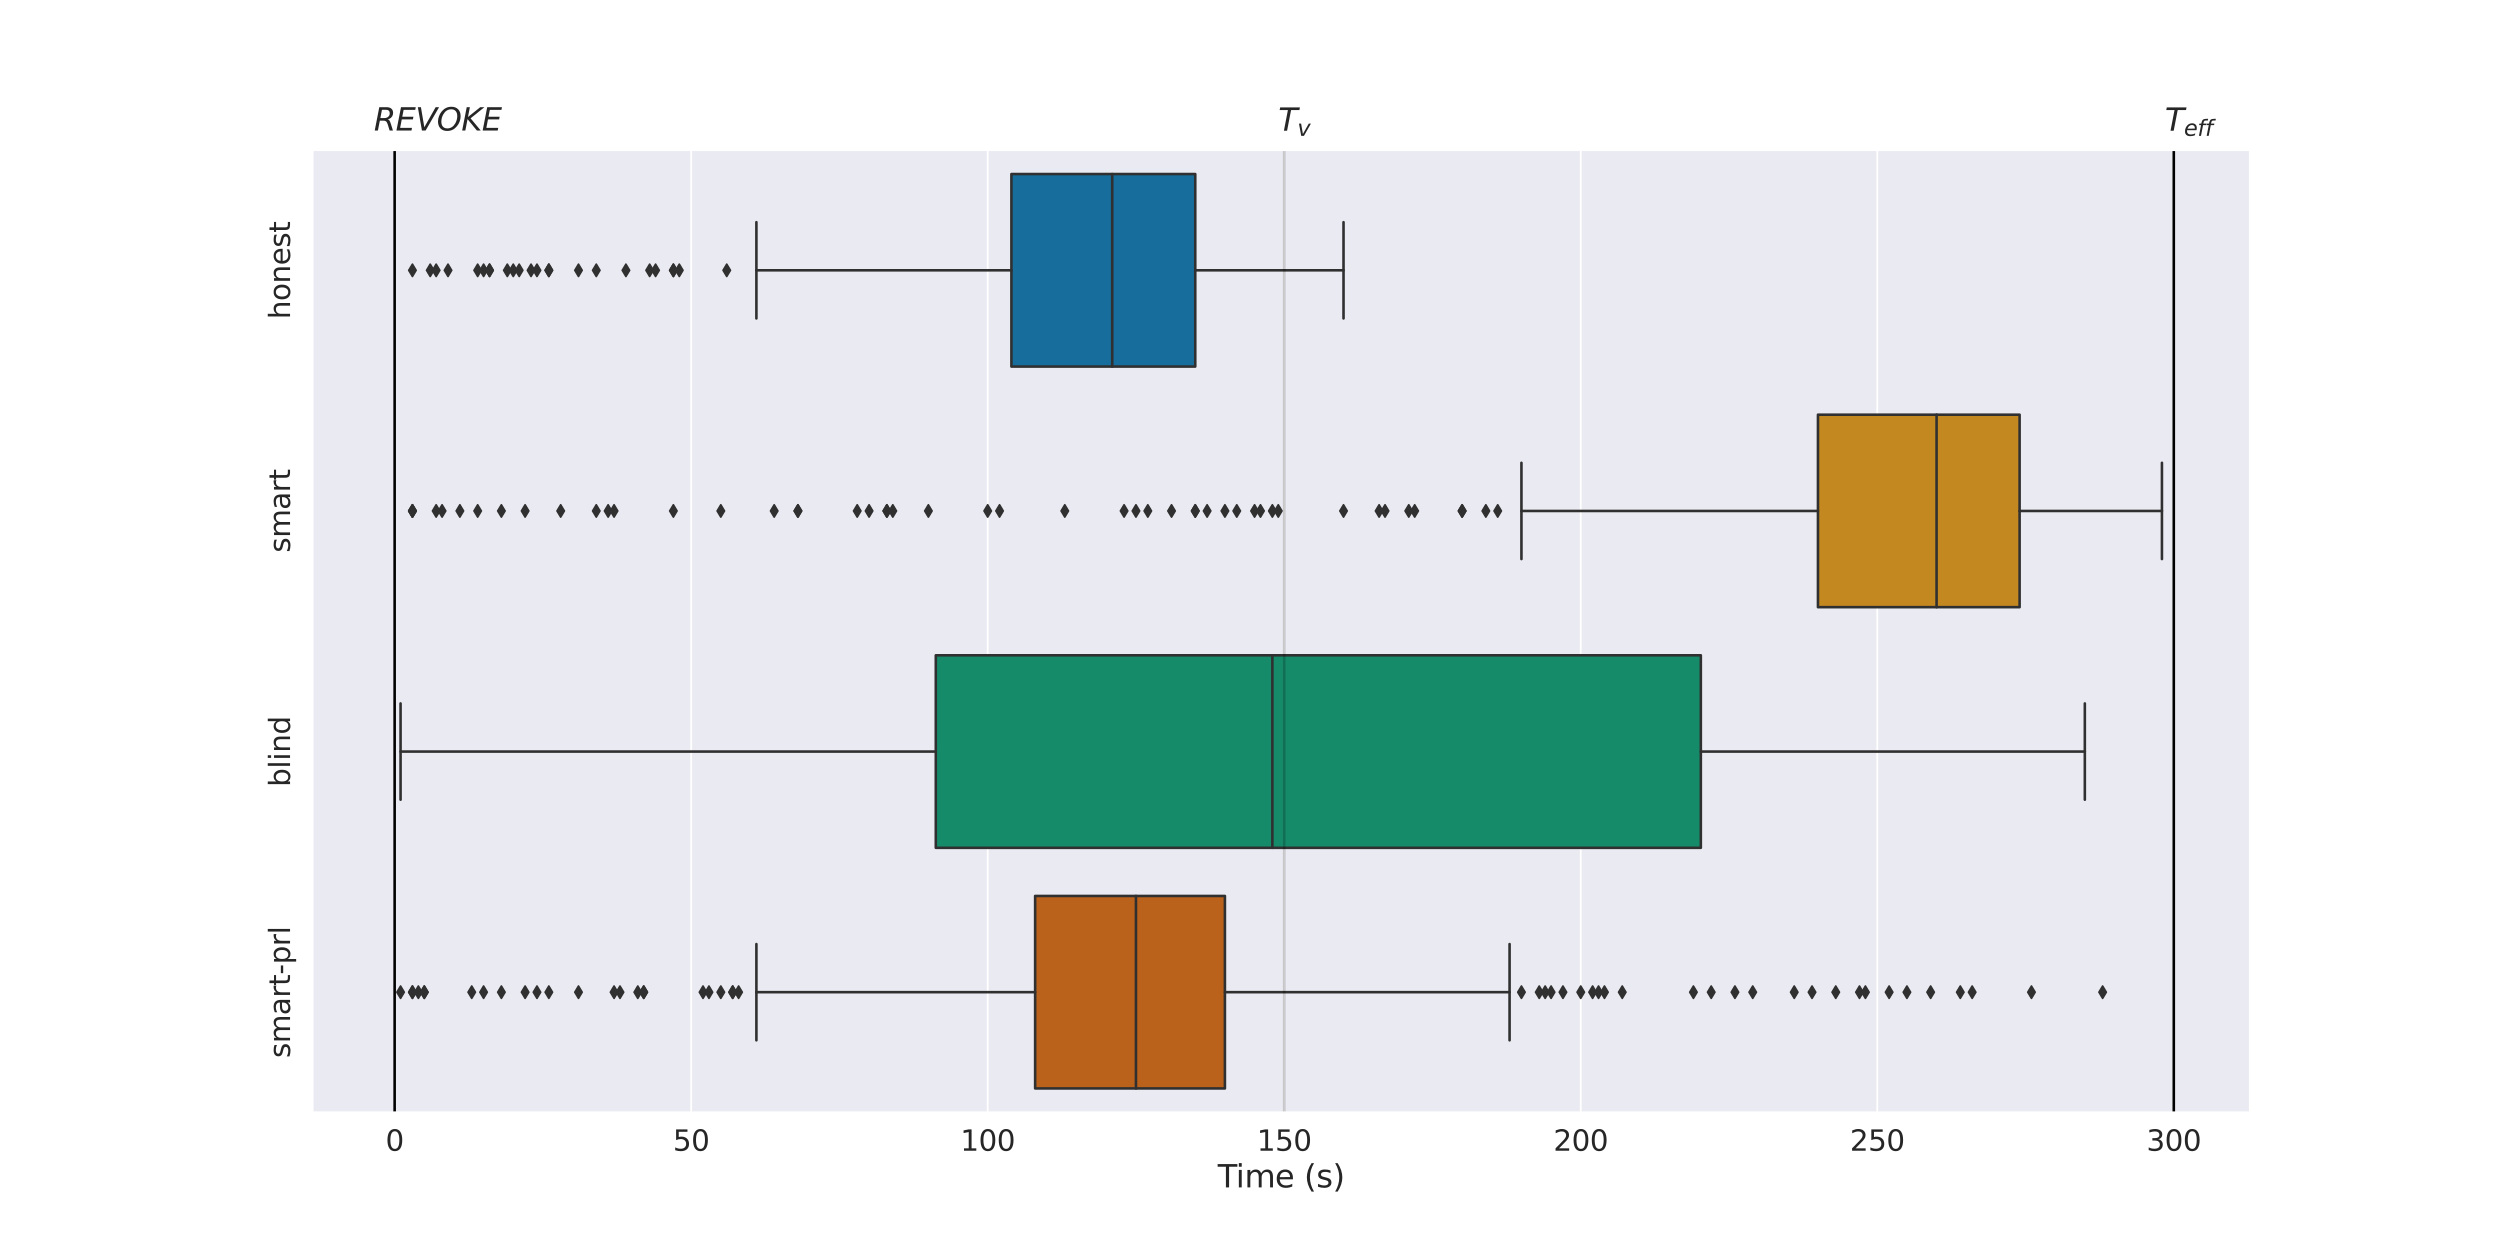 <svg xmlns="http://www.w3.org/2000/svg" xmlns:xlink="http://www.w3.org/1999/xlink" width="1920" height="960" version="1.1" viewBox="0 0 1440 720"><defs><style type="text/css">*{stroke-linejoin:round;stroke-linecap:butt}</style></defs><g id="figure_1"><g id="patch_1"><path d="M 0 720 L 1440 720 L 1440 0 L 0 0 z" style="fill:#fff"/></g><g id="axes_1"><g id="patch_2"><path d="M 180 640.8 L 1296 640.8 L 1296 86.4 L 180 86.4 z" style="fill:#eaeaf2"/></g><g id="matplotlib.axis_1"><g id="xtick_1"><g id="line2d_1"><path d="M 227.311 640.8 L 227.311 86.4" clip-path="url(#p21ede7ac49)" style="fill:none;stroke:#fff;stroke-linecap:round"/></g><g id="text_1"><g style="fill:#262626" transform="translate(222.062 662.837) scale(0.165 -0.165)"><defs><path id="DejaVuSans-30" d="M 2034 4250 Q 1547 4250 1301 3770 Q 1056 3291 1056 2328 Q 1056 1369 1301 889 Q 1547 409 2034 409 Q 2525 409 2770 889 Q 3016 1369 3016 2328 Q 3016 3291 2770 3770 Q 2525 4250 2034 4250 z M 2034 4750 Q 2819 4750 3233 4129 Q 3647 3509 3647 2328 Q 3647 1150 3233 529 Q 2819 -91 2034 -91 Q 1250 -91 836 529 Q 422 1150 422 2328 Q 422 3509 836 4129 Q 1250 4750 2034 4750 z" transform="scale(0.016)"/></defs><use xlink:href="#DejaVuSans-30"/></g></g></g><g id="xtick_2"><g id="line2d_2"><path d="M 398.11 640.8 L 398.11 86.4" clip-path="url(#p21ede7ac49)" style="fill:none;stroke:#fff;stroke-linecap:round"/></g><g id="text_2"><g style="fill:#262626" transform="translate(387.612 662.837) scale(0.165 -0.165)"><defs><path id="DejaVuSans-35" d="M 691 4666 L 3169 4666 L 3169 4134 L 1269 4134 L 1269 2991 Q 1406 3038 1543 3061 Q 1681 3084 1819 3084 Q 2600 3084 3056 2656 Q 3513 2228 3513 1497 Q 3513 744 3044 326 Q 2575 -91 1722 -91 Q 1428 -91 1123 -41 Q 819 9 494 109 L 494 744 Q 775 591 1075 516 Q 1375 441 1709 441 Q 2250 441 2565 725 Q 2881 1009 2881 1497 Q 2881 1984 2565 2268 Q 2250 2553 1709 2553 Q 1456 2553 1204 2497 Q 953 2441 691 2322 L 691 4666 z" transform="scale(0.016)"/></defs><use xlink:href="#DejaVuSans-35"/><use x="63.623" xlink:href="#DejaVuSans-30"/></g></g></g><g id="xtick_3"><g id="line2d_3"><path d="M 568.909 640.8 L 568.909 86.4" clip-path="url(#p21ede7ac49)" style="fill:none;stroke:#fff;stroke-linecap:round"/></g><g id="text_3"><g style="fill:#262626" transform="translate(553.162 662.837) scale(0.165 -0.165)"><defs><path id="DejaVuSans-31" d="M 794 531 L 1825 531 L 1825 4091 L 703 3866 L 703 4441 L 1819 4666 L 2450 4666 L 2450 531 L 3481 531 L 3481 0 L 794 0 L 794 531 z" transform="scale(0.016)"/></defs><use xlink:href="#DejaVuSans-31"/><use x="63.623" xlink:href="#DejaVuSans-30"/><use x="127.246" xlink:href="#DejaVuSans-30"/></g></g></g><g id="xtick_4"><g id="line2d_4"><path d="M 739.708 640.8 L 739.708 86.4" clip-path="url(#p21ede7ac49)" style="fill:none;stroke:#fff;stroke-linecap:round"/></g><g id="text_4"><g style="fill:#262626" transform="translate(723.961 662.837) scale(0.165 -0.165)"><use xlink:href="#DejaVuSans-31"/><use x="63.623" xlink:href="#DejaVuSans-35"/><use x="127.246" xlink:href="#DejaVuSans-30"/></g></g></g><g id="xtick_5"><g id="line2d_5"><path d="M 910.507 640.8 L 910.507 86.4" clip-path="url(#p21ede7ac49)" style="fill:none;stroke:#fff;stroke-linecap:round"/></g><g id="text_5"><g style="fill:#262626" transform="translate(894.76 662.837) scale(0.165 -0.165)"><defs><path id="DejaVuSans-32" d="M 1228 531 L 3431 531 L 3431 0 L 469 0 L 469 531 Q 828 903 1448 1529 Q 2069 2156 2228 2338 Q 2531 2678 2651 2914 Q 2772 3150 2772 3378 Q 2772 3750 2511 3984 Q 2250 4219 1831 4219 Q 1534 4219 1204 4116 Q 875 4013 500 3803 L 500 4441 Q 881 4594 1212 4672 Q 1544 4750 1819 4750 Q 2544 4750 2975 4387 Q 3406 4025 3406 3419 Q 3406 3131 3298 2873 Q 3191 2616 2906 2266 Q 2828 2175 2409 1742 Q 1991 1309 1228 531 z" transform="scale(0.016)"/></defs><use xlink:href="#DejaVuSans-32"/><use x="63.623" xlink:href="#DejaVuSans-30"/><use x="127.246" xlink:href="#DejaVuSans-30"/></g></g></g><g id="xtick_6"><g id="line2d_6"><path d="M 1081.306 640.8 L 1081.306 86.4" clip-path="url(#p21ede7ac49)" style="fill:none;stroke:#fff;stroke-linecap:round"/></g><g id="text_6"><g style="fill:#262626" transform="translate(1065.559 662.837) scale(0.165 -0.165)"><use xlink:href="#DejaVuSans-32"/><use x="63.623" xlink:href="#DejaVuSans-35"/><use x="127.246" xlink:href="#DejaVuSans-30"/></g></g></g><g id="xtick_7"><g id="line2d_7"><path d="M 1252.105 640.8 L 1252.105 86.4" clip-path="url(#p21ede7ac49)" style="fill:none;stroke:#fff;stroke-linecap:round"/></g><g id="text_7"><g style="fill:#262626" transform="translate(1236.357 662.837) scale(0.165 -0.165)"><defs><path id="DejaVuSans-33" d="M 2597 2516 Q 3050 2419 3304 2112 Q 3559 1806 3559 1356 Q 3559 666 3084 287 Q 2609 -91 1734 -91 Q 1441 -91 1130 -33 Q 819 25 488 141 L 488 750 Q 750 597 1062 519 Q 1375 441 1716 441 Q 2309 441 2620 675 Q 2931 909 2931 1356 Q 2931 1769 2642 2001 Q 2353 2234 1838 2234 L 1294 2234 L 1294 2753 L 1863 2753 Q 2328 2753 2575 2939 Q 2822 3125 2822 3475 Q 2822 3834 2567 4026 Q 2313 4219 1838 4219 Q 1578 4219 1281 4162 Q 984 4106 628 3988 L 628 4550 Q 988 4650 1302 4700 Q 1616 4750 1894 4750 Q 2613 4750 3031 4423 Q 3450 4097 3450 3541 Q 3450 3153 3228 2886 Q 3006 2619 2597 2516 z" transform="scale(0.016)"/></defs><use xlink:href="#DejaVuSans-33"/><use x="63.623" xlink:href="#DejaVuSans-30"/><use x="127.246" xlink:href="#DejaVuSans-30"/></g></g></g><g id="text_8"><g style="fill:#262626" transform="translate(701.408 683.946) scale(0.18 -0.18)"><defs><path id="DejaVuSans-54" d="M -19 4666 L 3928 4666 L 3928 4134 L 2272 4134 L 2272 0 L 1638 0 L 1638 4134 L -19 4134 L -19 4666 z" transform="scale(0.016)"/><path id="DejaVuSans-69" d="M 603 3500 L 1178 3500 L 1178 0 L 603 0 L 603 3500 z M 603 4863 L 1178 4863 L 1178 4134 L 603 4134 L 603 4863 z" transform="scale(0.016)"/><path id="DejaVuSans-6d" d="M 3328 2828 Q 3544 3216 3844 3400 Q 4144 3584 4550 3584 Q 5097 3584 5394 3201 Q 5691 2819 5691 2113 L 5691 0 L 5113 0 L 5113 2094 Q 5113 2597 4934 2840 Q 4756 3084 4391 3084 Q 3944 3084 3684 2787 Q 3425 2491 3425 1978 L 3425 0 L 2847 0 L 2847 2094 Q 2847 2600 2669 2842 Q 2491 3084 2119 3084 Q 1678 3084 1418 2786 Q 1159 2488 1159 1978 L 1159 0 L 581 0 L 581 3500 L 1159 3500 L 1159 2956 Q 1356 3278 1631 3431 Q 1906 3584 2284 3584 Q 2666 3584 2933 3390 Q 3200 3197 3328 2828 z" transform="scale(0.016)"/><path id="DejaVuSans-65" d="M 3597 1894 L 3597 1613 L 953 1613 Q 991 1019 1311 708 Q 1631 397 2203 397 Q 2534 397 2845 478 Q 3156 559 3463 722 L 3463 178 Q 3153 47 2828 -22 Q 2503 -91 2169 -91 Q 1331 -91 842 396 Q 353 884 353 1716 Q 353 2575 817 3079 Q 1281 3584 2069 3584 Q 2775 3584 3186 3129 Q 3597 2675 3597 1894 z M 3022 2063 Q 3016 2534 2758 2815 Q 2500 3097 2075 3097 Q 1594 3097 1305 2825 Q 1016 2553 972 2059 L 3022 2063 z" transform="scale(0.016)"/><path id="DejaVuSans-20" transform="scale(0.016)"/><path id="DejaVuSans-28" d="M 1984 4856 Q 1566 4138 1362 3434 Q 1159 2731 1159 2009 Q 1159 1288 1364 580 Q 1569 -128 1984 -844 L 1484 -844 Q 1016 -109 783 600 Q 550 1309 550 2009 Q 550 2706 781 3412 Q 1013 4119 1484 4856 L 1984 4856 z" transform="scale(0.016)"/><path id="DejaVuSans-73" d="M 2834 3397 L 2834 2853 Q 2591 2978 2328 3040 Q 2066 3103 1784 3103 Q 1356 3103 1142 2972 Q 928 2841 928 2578 Q 928 2378 1081 2264 Q 1234 2150 1697 2047 L 1894 2003 Q 2506 1872 2764 1633 Q 3022 1394 3022 966 Q 3022 478 2636 193 Q 2250 -91 1575 -91 Q 1294 -91 989 -36 Q 684 19 347 128 L 347 722 Q 666 556 975 473 Q 1284 391 1588 391 Q 1994 391 2212 530 Q 2431 669 2431 922 Q 2431 1156 2273 1281 Q 2116 1406 1581 1522 L 1381 1569 Q 847 1681 609 1914 Q 372 2147 372 2553 Q 372 3047 722 3315 Q 1072 3584 1716 3584 Q 2034 3584 2315 3537 Q 2597 3491 2834 3397 z" transform="scale(0.016)"/><path id="DejaVuSans-29" d="M 513 4856 L 1013 4856 Q 1481 4119 1714 3412 Q 1947 2706 1947 2009 Q 1947 1309 1714 600 Q 1481 -109 1013 -844 L 513 -844 Q 928 -128 1133 580 Q 1338 1288 1338 2009 Q 1338 2731 1133 3434 Q 928 4138 513 4856 z" transform="scale(0.016)"/></defs><use xlink:href="#DejaVuSans-54"/><use x="57.959" xlink:href="#DejaVuSans-69"/><use x="85.742" xlink:href="#DejaVuSans-6d"/><use x="183.154" xlink:href="#DejaVuSans-65"/><use x="244.678" xlink:href="#DejaVuSans-20"/><use x="276.465" xlink:href="#DejaVuSans-28"/><use x="315.479" xlink:href="#DejaVuSans-73"/><use x="367.578" xlink:href="#DejaVuSans-29"/></g></g></g><g id="matplotlib.axis_2"><g id="ytick_1"><g id="text_9"><g style="fill:#262626" transform="translate(167.069 183.813) rotate(-90) scale(0.165 -0.165)"><defs><path id="DejaVuSans-68" d="M 3513 2113 L 3513 0 L 2938 0 L 2938 2094 Q 2938 2591 2744 2837 Q 2550 3084 2163 3084 Q 1697 3084 1428 2787 Q 1159 2491 1159 1978 L 1159 0 L 581 0 L 581 4863 L 1159 4863 L 1159 2956 Q 1366 3272 1645 3428 Q 1925 3584 2291 3584 Q 2894 3584 3203 3211 Q 3513 2838 3513 2113 z" transform="scale(0.016)"/><path id="DejaVuSans-6f" d="M 1959 3097 Q 1497 3097 1228 2736 Q 959 2375 959 1747 Q 959 1119 1226 758 Q 1494 397 1959 397 Q 2419 397 2687 759 Q 2956 1122 2956 1747 Q 2956 2369 2687 2733 Q 2419 3097 1959 3097 z M 1959 3584 Q 2709 3584 3137 3096 Q 3566 2609 3566 1747 Q 3566 888 3137 398 Q 2709 -91 1959 -91 Q 1206 -91 779 398 Q 353 888 353 1747 Q 353 2609 779 3096 Q 1206 3584 1959 3584 z" transform="scale(0.016)"/><path id="DejaVuSans-6e" d="M 3513 2113 L 3513 0 L 2938 0 L 2938 2094 Q 2938 2591 2744 2837 Q 2550 3084 2163 3084 Q 1697 3084 1428 2787 Q 1159 2491 1159 1978 L 1159 0 L 581 0 L 581 3500 L 1159 3500 L 1159 2956 Q 1366 3272 1645 3428 Q 1925 3584 2291 3584 Q 2894 3584 3203 3211 Q 3513 2838 3513 2113 z" transform="scale(0.016)"/><path id="DejaVuSans-74" d="M 1172 4494 L 1172 3500 L 2356 3500 L 2356 3053 L 1172 3053 L 1172 1153 Q 1172 725 1289 603 Q 1406 481 1766 481 L 2356 481 L 2356 0 L 1766 0 Q 1100 0 847 248 Q 594 497 594 1153 L 594 3053 L 172 3053 L 172 3500 L 594 3500 L 594 4494 L 1172 4494 z" transform="scale(0.016)"/></defs><use xlink:href="#DejaVuSans-68"/><use x="63.379" xlink:href="#DejaVuSans-6f"/><use x="124.561" xlink:href="#DejaVuSans-6e"/><use x="187.939" xlink:href="#DejaVuSans-65"/><use x="249.463" xlink:href="#DejaVuSans-73"/><use x="301.563" xlink:href="#DejaVuSans-74"/></g></g></g><g id="ytick_2"><g id="text_10"><g style="fill:#262626" transform="translate(167.069 318.315) rotate(-90) scale(0.165 -0.165)"><defs><path id="DejaVuSans-61" d="M 2194 1759 Q 1497 1759 1228 1600 Q 959 1441 959 1056 Q 959 750 1161 570 Q 1363 391 1709 391 Q 2188 391 2477 730 Q 2766 1069 2766 1631 L 2766 1759 L 2194 1759 z M 3341 1997 L 3341 0 L 2766 0 L 2766 531 Q 2569 213 2275 61 Q 1981 -91 1556 -91 Q 1019 -91 701 211 Q 384 513 384 1019 Q 384 1609 779 1909 Q 1175 2209 1959 2209 L 2766 2209 L 2766 2266 Q 2766 2663 2505 2880 Q 2244 3097 1772 3097 Q 1472 3097 1187 3025 Q 903 2953 641 2809 L 641 3341 Q 956 3463 1253 3523 Q 1550 3584 1831 3584 Q 2591 3584 2966 3190 Q 3341 2797 3341 1997 z" transform="scale(0.016)"/><path id="DejaVuSans-72" d="M 2631 2963 Q 2534 3019 2420 3045 Q 2306 3072 2169 3072 Q 1681 3072 1420 2755 Q 1159 2438 1159 1844 L 1159 0 L 581 0 L 581 3500 L 1159 3500 L 1159 2956 Q 1341 3275 1631 3429 Q 1922 3584 2338 3584 Q 2397 3584 2469 3576 Q 2541 3569 2628 3553 L 2631 2963 z" transform="scale(0.016)"/></defs><use xlink:href="#DejaVuSans-73"/><use x="52.1" xlink:href="#DejaVuSans-6d"/><use x="149.512" xlink:href="#DejaVuSans-61"/><use x="210.791" xlink:href="#DejaVuSans-72"/><use x="251.904" xlink:href="#DejaVuSans-74"/></g></g></g><g id="ytick_3"><g id="text_11"><g style="fill:#262626" transform="translate(167.069 453.187) rotate(-90) scale(0.165 -0.165)"><defs><path id="DejaVuSans-62" d="M 3116 1747 Q 3116 2381 2855 2742 Q 2594 3103 2138 3103 Q 1681 3103 1420 2742 Q 1159 2381 1159 1747 Q 1159 1113 1420 752 Q 1681 391 2138 391 Q 2594 391 2855 752 Q 3116 1113 3116 1747 z M 1159 2969 Q 1341 3281 1617 3432 Q 1894 3584 2278 3584 Q 2916 3584 3314 3078 Q 3713 2572 3713 1747 Q 3713 922 3314 415 Q 2916 -91 2278 -91 Q 1894 -91 1617 61 Q 1341 213 1159 525 L 1159 0 L 581 0 L 581 4863 L 1159 4863 L 1159 2969 z" transform="scale(0.016)"/><path id="DejaVuSans-6c" d="M 603 4863 L 1178 4863 L 1178 0 L 603 0 L 603 4863 z" transform="scale(0.016)"/><path id="DejaVuSans-64" d="M 2906 2969 L 2906 4863 L 3481 4863 L 3481 0 L 2906 0 L 2906 525 Q 2725 213 2448 61 Q 2172 -91 1784 -91 Q 1150 -91 751 415 Q 353 922 353 1747 Q 353 2572 751 3078 Q 1150 3584 1784 3584 Q 2172 3584 2448 3432 Q 2725 3281 2906 2969 z M 947 1747 Q 947 1113 1208 752 Q 1469 391 1925 391 Q 2381 391 2643 752 Q 2906 1113 2906 1747 Q 2906 2381 2643 2742 Q 2381 3103 1925 3103 Q 1469 3103 1208 2742 Q 947 2381 947 1747 z" transform="scale(0.016)"/></defs><use xlink:href="#DejaVuSans-62"/><use x="63.477" xlink:href="#DejaVuSans-6c"/><use x="91.26" xlink:href="#DejaVuSans-69"/><use x="119.043" xlink:href="#DejaVuSans-6e"/><use x="182.422" xlink:href="#DejaVuSans-64"/></g></g></g><g id="ytick_4"><g id="text_12"><g style="fill:#262626" transform="translate(167.069 609.413) rotate(-90) scale(0.165 -0.165)"><defs><path id="DejaVuSans-2d" d="M 313 2009 L 1997 2009 L 1997 1497 L 313 1497 L 313 2009 z" transform="scale(0.016)"/><path id="DejaVuSans-70" d="M 1159 525 L 1159 -1331 L 581 -1331 L 581 3500 L 1159 3500 L 1159 2969 Q 1341 3281 1617 3432 Q 1894 3584 2278 3584 Q 2916 3584 3314 3078 Q 3713 2572 3713 1747 Q 3713 922 3314 415 Q 2916 -91 2278 -91 Q 1894 -91 1617 61 Q 1341 213 1159 525 z M 3116 1747 Q 3116 2381 2855 2742 Q 2594 3103 2138 3103 Q 1681 3103 1420 2742 Q 1159 2381 1159 1747 Q 1159 1113 1420 752 Q 1681 391 2138 391 Q 2594 391 2855 752 Q 3116 1113 3116 1747 z" transform="scale(0.016)"/></defs><use xlink:href="#DejaVuSans-73"/><use x="52.1" xlink:href="#DejaVuSans-6d"/><use x="149.512" xlink:href="#DejaVuSans-61"/><use x="210.791" xlink:href="#DejaVuSans-72"/><use x="251.904" xlink:href="#DejaVuSans-74"/><use x="291.113" xlink:href="#DejaVuSans-2d"/><use x="327.197" xlink:href="#DejaVuSans-70"/><use x="390.674" xlink:href="#DejaVuSans-72"/><use x="431.787" xlink:href="#DejaVuSans-6c"/></g></g></g></g><g id="patch_3"><path d="M 582.573 100.26 L 582.573 211.14 L 688.468 211.14 L 688.468 100.26 L 582.573 100.26 z" clip-path="url(#p21ede7ac49)" style="fill:#176d9c;stroke:#303030;stroke-width:1.5;stroke-linejoin:miter"/></g><g id="patch_4"><path d="M 1047.146 238.86 L 1047.146 349.74 L 1163.289 349.74 L 1163.289 238.86 L 1047.146 238.86 z" clip-path="url(#p21ede7ac49)" style="fill:#c38820;stroke:#303030;stroke-width:1.5;stroke-linejoin:miter"/></g><g id="patch_5"><path d="M 539.019 377.46 L 539.019 488.34 L 979.68 488.34 L 979.68 377.46 L 539.019 377.46 z" clip-path="url(#p21ede7ac49)" style="fill:#158b6a;stroke:#303030;stroke-width:1.5;stroke-linejoin:miter"/></g><g id="patch_6"><path d="M 596.237 516.06 L 596.237 626.94 L 705.548 626.94 L 705.548 516.06 L 596.237 516.06 z" clip-path="url(#p21ede7ac49)" style="fill:#ba611b;stroke:#303030;stroke-width:1.5;stroke-linejoin:miter"/></g><g id="line2d_8"><path d="M 582.573 155.7 L 435.686 155.7" clip-path="url(#p21ede7ac49)" style="fill:none;stroke:#303030;stroke-width:1.5;stroke-linecap:round"/></g><g id="line2d_9"><path d="M 688.468 155.7 L 773.868 155.7" clip-path="url(#p21ede7ac49)" style="fill:none;stroke:#303030;stroke-width:1.5;stroke-linecap:round"/></g><g id="line2d_10"><path d="M 435.686 127.98 L 435.686 183.42" clip-path="url(#p21ede7ac49)" style="fill:none;stroke:#303030;stroke-width:1.5;stroke-linecap:round"/></g><g id="line2d_11"><path d="M 773.868 127.98 L 773.868 183.42" clip-path="url(#p21ede7ac49)" style="fill:none;stroke:#303030;stroke-width:1.5;stroke-linecap:round"/></g><g id="line2d_12"><defs><path id="m4fee4d0780" d="M -0 3.536 L 2.121 0 L -0 -3.536 L -2.121 -0 z" style="stroke:#303030;stroke-linejoin:miter"/></defs><g clip-path="url(#p21ede7ac49)"><use x="237.559" y="155.7" xlink:href="#m4fee4d0780" style="fill:#303030;stroke:#303030;stroke-linejoin:miter"/><use x="316.127" y="155.7" xlink:href="#m4fee4d0780" style="fill:#303030;stroke:#303030;stroke-linejoin:miter"/><use x="391.278" y="155.7" xlink:href="#m4fee4d0780" style="fill:#303030;stroke:#303030;stroke-linejoin:miter"/><use x="251.223" y="155.7" xlink:href="#m4fee4d0780" style="fill:#303030;stroke:#303030;stroke-linejoin:miter"/><use x="292.215" y="155.7" xlink:href="#m4fee4d0780" style="fill:#303030;stroke:#303030;stroke-linejoin:miter"/><use x="278.551" y="155.7" xlink:href="#m4fee4d0780" style="fill:#303030;stroke:#303030;stroke-linejoin:miter"/><use x="387.862" y="155.7" xlink:href="#m4fee4d0780" style="fill:#303030;stroke:#303030;stroke-linejoin:miter"/><use x="333.207" y="155.7" xlink:href="#m4fee4d0780" style="fill:#303030;stroke:#303030;stroke-linejoin:miter"/><use x="247.807" y="155.7" xlink:href="#m4fee4d0780" style="fill:#303030;stroke:#303030;stroke-linejoin:miter"/><use x="258.055" y="155.7" xlink:href="#m4fee4d0780" style="fill:#303030;stroke:#303030;stroke-linejoin:miter"/><use x="295.631" y="155.7" xlink:href="#m4fee4d0780" style="fill:#303030;stroke:#303030;stroke-linejoin:miter"/><use x="360.534" y="155.7" xlink:href="#m4fee4d0780" style="fill:#303030;stroke:#303030;stroke-linejoin:miter"/><use x="387.862" y="155.7" xlink:href="#m4fee4d0780" style="fill:#303030;stroke:#303030;stroke-linejoin:miter"/><use x="343.455" y="155.7" xlink:href="#m4fee4d0780" style="fill:#303030;stroke:#303030;stroke-linejoin:miter"/><use x="316.127" y="155.7" xlink:href="#m4fee4d0780" style="fill:#303030;stroke:#303030;stroke-linejoin:miter"/><use x="374.198" y="155.7" xlink:href="#m4fee4d0780" style="fill:#303030;stroke:#303030;stroke-linejoin:miter"/><use x="309.295" y="155.7" xlink:href="#m4fee4d0780" style="fill:#303030;stroke:#303030;stroke-linejoin:miter"/><use x="418.606" y="155.7" xlink:href="#m4fee4d0780" style="fill:#303030;stroke:#303030;stroke-linejoin:miter"/><use x="377.614" y="155.7" xlink:href="#m4fee4d0780" style="fill:#303030;stroke:#303030;stroke-linejoin:miter"/><use x="275.135" y="155.7" xlink:href="#m4fee4d0780" style="fill:#303030;stroke:#303030;stroke-linejoin:miter"/><use x="281.967" y="155.7" xlink:href="#m4fee4d0780" style="fill:#303030;stroke:#303030;stroke-linejoin:miter"/><use x="299.047" y="155.7" xlink:href="#m4fee4d0780" style="fill:#303030;stroke:#303030;stroke-linejoin:miter"/><use x="305.879" y="155.7" xlink:href="#m4fee4d0780" style="fill:#303030;stroke:#303030;stroke-linejoin:miter"/><use x="281.967" y="155.7" xlink:href="#m4fee4d0780" style="fill:#303030;stroke:#303030;stroke-linejoin:miter"/></g></g><g id="line2d_13"><path d="M 1047.146 294.3 L 876.347 294.3" clip-path="url(#p21ede7ac49)" style="fill:none;stroke:#303030;stroke-width:1.5;stroke-linecap:round"/></g><g id="line2d_14"><path d="M 1163.289 294.3 L 1245.273 294.3" clip-path="url(#p21ede7ac49)" style="fill:none;stroke:#303030;stroke-width:1.5;stroke-linecap:round"/></g><g id="line2d_15"><path d="M 876.347 266.58 L 876.347 322.02" clip-path="url(#p21ede7ac49)" style="fill:none;stroke:#303030;stroke-width:1.5;stroke-linecap:round"/></g><g id="line2d_16"><path d="M 1245.273 266.58 L 1245.273 322.02" clip-path="url(#p21ede7ac49)" style="fill:none;stroke:#303030;stroke-width:1.5;stroke-linecap:round"/></g><g id="line2d_17"><g clip-path="url(#p21ede7ac49)"><use x="688.468" y="294.3" xlink:href="#m4fee4d0780" style="fill:#303030;stroke:#303030;stroke-linejoin:miter"/><use x="661.14" y="294.3" xlink:href="#m4fee4d0780" style="fill:#303030;stroke:#303030;stroke-linejoin:miter"/><use x="237.559" y="294.3" xlink:href="#m4fee4d0780" style="fill:#303030;stroke:#303030;stroke-linejoin:miter"/><use x="459.598" y="294.3" xlink:href="#m4fee4d0780" style="fill:#303030;stroke:#303030;stroke-linejoin:miter"/><use x="534.749" y="294.3" xlink:href="#m4fee4d0780" style="fill:#303030;stroke:#303030;stroke-linejoin:miter"/><use x="842.187" y="294.3" xlink:href="#m4fee4d0780" style="fill:#303030;stroke:#303030;stroke-linejoin:miter"/><use x="613.317" y="294.3" xlink:href="#m4fee4d0780" style="fill:#303030;stroke:#303030;stroke-linejoin:miter"/><use x="736.292" y="294.3" xlink:href="#m4fee4d0780" style="fill:#303030;stroke:#303030;stroke-linejoin:miter"/><use x="647.477" y="294.3" xlink:href="#m4fee4d0780" style="fill:#303030;stroke:#303030;stroke-linejoin:miter"/><use x="862.683" y="294.3" xlink:href="#m4fee4d0780" style="fill:#303030;stroke:#303030;stroke-linejoin:miter"/><use x="510.837" y="294.3" xlink:href="#m4fee4d0780" style="fill:#303030;stroke:#303030;stroke-linejoin:miter"/><use x="842.187" y="294.3" xlink:href="#m4fee4d0780" style="fill:#303030;stroke:#303030;stroke-linejoin:miter"/><use x="726.044" y="294.3" xlink:href="#m4fee4d0780" style="fill:#303030;stroke:#303030;stroke-linejoin:miter"/><use x="695.3" y="294.3" xlink:href="#m4fee4d0780" style="fill:#303030;stroke:#303030;stroke-linejoin:miter"/><use x="794.364" y="294.3" xlink:href="#m4fee4d0780" style="fill:#303030;stroke:#303030;stroke-linejoin:miter"/><use x="254.639" y="294.3" xlink:href="#m4fee4d0780" style="fill:#303030;stroke:#303030;stroke-linejoin:miter"/><use x="251.223" y="294.3" xlink:href="#m4fee4d0780" style="fill:#303030;stroke:#303030;stroke-linejoin:miter"/><use x="493.758" y="294.3" xlink:href="#m4fee4d0780" style="fill:#303030;stroke:#303030;stroke-linejoin:miter"/><use x="237.559" y="294.3" xlink:href="#m4fee4d0780" style="fill:#303030;stroke:#303030;stroke-linejoin:miter"/><use x="773.868" y="294.3" xlink:href="#m4fee4d0780" style="fill:#303030;stroke:#303030;stroke-linejoin:miter"/><use x="322.959" y="294.3" xlink:href="#m4fee4d0780" style="fill:#303030;stroke:#303030;stroke-linejoin:miter"/><use x="445.934" y="294.3" xlink:href="#m4fee4d0780" style="fill:#303030;stroke:#303030;stroke-linejoin:miter"/><use x="302.463" y="294.3" xlink:href="#m4fee4d0780" style="fill:#303030;stroke:#303030;stroke-linejoin:miter"/><use x="459.598" y="294.3" xlink:href="#m4fee4d0780" style="fill:#303030;stroke:#303030;stroke-linejoin:miter"/><use x="654.309" y="294.3" xlink:href="#m4fee4d0780" style="fill:#303030;stroke:#303030;stroke-linejoin:miter"/><use x="387.862" y="294.3" xlink:href="#m4fee4d0780" style="fill:#303030;stroke:#303030;stroke-linejoin:miter"/><use x="814.86" y="294.3" xlink:href="#m4fee4d0780" style="fill:#303030;stroke:#303030;stroke-linejoin:miter"/><use x="705.548" y="294.3" xlink:href="#m4fee4d0780" style="fill:#303030;stroke:#303030;stroke-linejoin:miter"/><use x="350.287" y="294.3" xlink:href="#m4fee4d0780" style="fill:#303030;stroke:#303030;stroke-linejoin:miter"/><use x="415.19" y="294.3" xlink:href="#m4fee4d0780" style="fill:#303030;stroke:#303030;stroke-linejoin:miter"/><use x="732.876" y="294.3" xlink:href="#m4fee4d0780" style="fill:#303030;stroke:#303030;stroke-linejoin:miter"/><use x="500.59" y="294.3" xlink:href="#m4fee4d0780" style="fill:#303030;stroke:#303030;stroke-linejoin:miter"/><use x="811.444" y="294.3" xlink:href="#m4fee4d0780" style="fill:#303030;stroke:#303030;stroke-linejoin:miter"/><use x="722.628" y="294.3" xlink:href="#m4fee4d0780" style="fill:#303030;stroke:#303030;stroke-linejoin:miter"/><use x="237.559" y="294.3" xlink:href="#m4fee4d0780" style="fill:#303030;stroke:#303030;stroke-linejoin:miter"/><use x="575.741" y="294.3" xlink:href="#m4fee4d0780" style="fill:#303030;stroke:#303030;stroke-linejoin:miter"/><use x="275.135" y="294.3" xlink:href="#m4fee4d0780" style="fill:#303030;stroke:#303030;stroke-linejoin:miter"/><use x="855.851" y="294.3" xlink:href="#m4fee4d0780" style="fill:#303030;stroke:#303030;stroke-linejoin:miter"/><use x="288.799" y="294.3" xlink:href="#m4fee4d0780" style="fill:#303030;stroke:#303030;stroke-linejoin:miter"/><use x="343.455" y="294.3" xlink:href="#m4fee4d0780" style="fill:#303030;stroke:#303030;stroke-linejoin:miter"/><use x="568.909" y="294.3" xlink:href="#m4fee4d0780" style="fill:#303030;stroke:#303030;stroke-linejoin:miter"/><use x="514.253" y="294.3" xlink:href="#m4fee4d0780" style="fill:#303030;stroke:#303030;stroke-linejoin:miter"/><use x="264.887" y="294.3" xlink:href="#m4fee4d0780" style="fill:#303030;stroke:#303030;stroke-linejoin:miter"/><use x="712.38" y="294.3" xlink:href="#m4fee4d0780" style="fill:#303030;stroke:#303030;stroke-linejoin:miter"/><use x="674.804" y="294.3" xlink:href="#m4fee4d0780" style="fill:#303030;stroke:#303030;stroke-linejoin:miter"/><use x="510.837" y="294.3" xlink:href="#m4fee4d0780" style="fill:#303030;stroke:#303030;stroke-linejoin:miter"/><use x="353.702" y="294.3" xlink:href="#m4fee4d0780" style="fill:#303030;stroke:#303030;stroke-linejoin:miter"/><use x="688.468" y="294.3" xlink:href="#m4fee4d0780" style="fill:#303030;stroke:#303030;stroke-linejoin:miter"/><use x="797.78" y="294.3" xlink:href="#m4fee4d0780" style="fill:#303030;stroke:#303030;stroke-linejoin:miter"/></g></g><g id="line2d_18"><path d="M 539.019 432.9 L 230.727 432.9" clip-path="url(#p21ede7ac49)" style="fill:none;stroke:#303030;stroke-width:1.5;stroke-linecap:round"/></g><g id="line2d_19"><path d="M 979.68 432.9 L 1200.865 432.9" clip-path="url(#p21ede7ac49)" style="fill:none;stroke:#303030;stroke-width:1.5;stroke-linecap:round"/></g><g id="line2d_20"><path d="M 230.727 405.18 L 230.727 460.62" clip-path="url(#p21ede7ac49)" style="fill:none;stroke:#303030;stroke-width:1.5;stroke-linecap:round"/></g><g id="line2d_21"><path d="M 1200.865 405.18 L 1200.865 460.62" clip-path="url(#p21ede7ac49)" style="fill:none;stroke:#303030;stroke-width:1.5;stroke-linecap:round"/></g><g id="line2d_23"><path d="M 596.237 571.5 L 435.686 571.5" clip-path="url(#p21ede7ac49)" style="fill:none;stroke:#303030;stroke-width:1.5;stroke-linecap:round"/></g><g id="line2d_24"><path d="M 705.548 571.5 L 869.515 571.5" clip-path="url(#p21ede7ac49)" style="fill:none;stroke:#303030;stroke-width:1.5;stroke-linecap:round"/></g><g id="line2d_25"><path d="M 435.686 543.78 L 435.686 599.22" clip-path="url(#p21ede7ac49)" style="fill:none;stroke:#303030;stroke-width:1.5;stroke-linecap:round"/></g><g id="line2d_26"><path d="M 869.515 543.78 L 869.515 599.22" clip-path="url(#p21ede7ac49)" style="fill:none;stroke:#303030;stroke-width:1.5;stroke-linecap:round"/></g><g id="line2d_27"><g clip-path="url(#p21ede7ac49)"><use x="370.782" y="571.5" xlink:href="#m4fee4d0780" style="fill:#303030;stroke:#303030;stroke-linejoin:miter"/><use x="422.022" y="571.5" xlink:href="#m4fee4d0780" style="fill:#303030;stroke:#303030;stroke-linejoin:miter"/><use x="333.207" y="571.5" xlink:href="#m4fee4d0780" style="fill:#303030;stroke:#303030;stroke-linejoin:miter"/><use x="237.559" y="571.5" xlink:href="#m4fee4d0780" style="fill:#303030;stroke:#303030;stroke-linejoin:miter"/><use x="244.391" y="571.5" xlink:href="#m4fee4d0780" style="fill:#303030;stroke:#303030;stroke-linejoin:miter"/><use x="302.463" y="571.5" xlink:href="#m4fee4d0780" style="fill:#303030;stroke:#303030;stroke-linejoin:miter"/><use x="316.127" y="571.5" xlink:href="#m4fee4d0780" style="fill:#303030;stroke:#303030;stroke-linejoin:miter"/><use x="271.719" y="571.5" xlink:href="#m4fee4d0780" style="fill:#303030;stroke:#303030;stroke-linejoin:miter"/><use x="244.391" y="571.5" xlink:href="#m4fee4d0780" style="fill:#303030;stroke:#303030;stroke-linejoin:miter"/><use x="288.799" y="571.5" xlink:href="#m4fee4d0780" style="fill:#303030;stroke:#303030;stroke-linejoin:miter"/><use x="425.438" y="571.5" xlink:href="#m4fee4d0780" style="fill:#303030;stroke:#303030;stroke-linejoin:miter"/><use x="230.727" y="571.5" xlink:href="#m4fee4d0780" style="fill:#303030;stroke:#303030;stroke-linejoin:miter"/><use x="237.559" y="571.5" xlink:href="#m4fee4d0780" style="fill:#303030;stroke:#303030;stroke-linejoin:miter"/><use x="367.366" y="571.5" xlink:href="#m4fee4d0780" style="fill:#303030;stroke:#303030;stroke-linejoin:miter"/><use x="240.975" y="571.5" xlink:href="#m4fee4d0780" style="fill:#303030;stroke:#303030;stroke-linejoin:miter"/><use x="309.295" y="571.5" xlink:href="#m4fee4d0780" style="fill:#303030;stroke:#303030;stroke-linejoin:miter"/><use x="370.782" y="571.5" xlink:href="#m4fee4d0780" style="fill:#303030;stroke:#303030;stroke-linejoin:miter"/><use x="415.19" y="571.5" xlink:href="#m4fee4d0780" style="fill:#303030;stroke:#303030;stroke-linejoin:miter"/><use x="422.022" y="571.5" xlink:href="#m4fee4d0780" style="fill:#303030;stroke:#303030;stroke-linejoin:miter"/><use x="357.118" y="571.5" xlink:href="#m4fee4d0780" style="fill:#303030;stroke:#303030;stroke-linejoin:miter"/><use x="408.358" y="571.5" xlink:href="#m4fee4d0780" style="fill:#303030;stroke:#303030;stroke-linejoin:miter"/><use x="278.551" y="571.5" xlink:href="#m4fee4d0780" style="fill:#303030;stroke:#303030;stroke-linejoin:miter"/><use x="404.942" y="571.5" xlink:href="#m4fee4d0780" style="fill:#303030;stroke:#303030;stroke-linejoin:miter"/><use x="353.702" y="571.5" xlink:href="#m4fee4d0780" style="fill:#303030;stroke:#303030;stroke-linejoin:miter"/><use x="1170.121" y="571.5" xlink:href="#m4fee4d0780" style="fill:#303030;stroke:#303030;stroke-linejoin:miter"/><use x="917.339" y="571.5" xlink:href="#m4fee4d0780" style="fill:#303030;stroke:#303030;stroke-linejoin:miter"/><use x="985.658" y="571.5" xlink:href="#m4fee4d0780" style="fill:#303030;stroke:#303030;stroke-linejoin:miter"/><use x="1009.57" y="571.5" xlink:href="#m4fee4d0780" style="fill:#303030;stroke:#303030;stroke-linejoin:miter"/><use x="893.427" y="571.5" xlink:href="#m4fee4d0780" style="fill:#303030;stroke:#303030;stroke-linejoin:miter"/><use x="975.41" y="571.5" xlink:href="#m4fee4d0780" style="fill:#303030;stroke:#303030;stroke-linejoin:miter"/><use x="890.011" y="571.5" xlink:href="#m4fee4d0780" style="fill:#303030;stroke:#303030;stroke-linejoin:miter"/><use x="886.595" y="571.5" xlink:href="#m4fee4d0780" style="fill:#303030;stroke:#303030;stroke-linejoin:miter"/><use x="1129.129" y="571.5" xlink:href="#m4fee4d0780" style="fill:#303030;stroke:#303030;stroke-linejoin:miter"/><use x="1135.961" y="571.5" xlink:href="#m4fee4d0780" style="fill:#303030;stroke:#303030;stroke-linejoin:miter"/><use x="1033.482" y="571.5" xlink:href="#m4fee4d0780" style="fill:#303030;stroke:#303030;stroke-linejoin:miter"/><use x="934.419" y="571.5" xlink:href="#m4fee4d0780" style="fill:#303030;stroke:#303030;stroke-linejoin:miter"/><use x="910.507" y="571.5" xlink:href="#m4fee4d0780" style="fill:#303030;stroke:#303030;stroke-linejoin:miter"/><use x="999.322" y="571.5" xlink:href="#m4fee4d0780" style="fill:#303030;stroke:#303030;stroke-linejoin:miter"/><use x="1112.05" y="571.5" xlink:href="#m4fee4d0780" style="fill:#303030;stroke:#303030;stroke-linejoin:miter"/><use x="1071.058" y="571.5" xlink:href="#m4fee4d0780" style="fill:#303030;stroke:#303030;stroke-linejoin:miter"/><use x="920.755" y="571.5" xlink:href="#m4fee4d0780" style="fill:#303030;stroke:#303030;stroke-linejoin:miter"/><use x="924.171" y="571.5" xlink:href="#m4fee4d0780" style="fill:#303030;stroke:#303030;stroke-linejoin:miter"/><use x="1057.394" y="571.5" xlink:href="#m4fee4d0780" style="fill:#303030;stroke:#303030;stroke-linejoin:miter"/><use x="1074.474" y="571.5" xlink:href="#m4fee4d0780" style="fill:#303030;stroke:#303030;stroke-linejoin:miter"/><use x="1043.73" y="571.5" xlink:href="#m4fee4d0780" style="fill:#303030;stroke:#303030;stroke-linejoin:miter"/><use x="1211.113" y="571.5" xlink:href="#m4fee4d0780" style="fill:#303030;stroke:#303030;stroke-linejoin:miter"/><use x="900.259" y="571.5" xlink:href="#m4fee4d0780" style="fill:#303030;stroke:#303030;stroke-linejoin:miter"/><use x="1088.138" y="571.5" xlink:href="#m4fee4d0780" style="fill:#303030;stroke:#303030;stroke-linejoin:miter"/><use x="1098.386" y="571.5" xlink:href="#m4fee4d0780" style="fill:#303030;stroke:#303030;stroke-linejoin:miter"/><use x="876.347" y="571.5" xlink:href="#m4fee4d0780" style="fill:#303030;stroke:#303030;stroke-linejoin:miter"/></g></g><g id="line2d_28"><path d="M 227.311 640.8 L 227.311 86.4" clip-path="url(#p21ede7ac49)" style="fill:none;stroke:#000;stroke-width:1.5;stroke-linecap:round"/></g><g id="line2d_29"><path d="M 739.708 640.8 L 739.708 86.4" clip-path="url(#p21ede7ac49)" style="fill:none;stroke:#000;stroke-opacity:.2;stroke-width:1.5;stroke-linecap:round"/></g><g id="line2d_30"><path d="M 1252.105 640.8 L 1252.105 86.4" clip-path="url(#p21ede7ac49)" style="fill:none;stroke:#000;stroke-width:1.5;stroke-linecap:round"/></g><g id="line2d_31"><path d="M 640.645 100.26 L 640.645 211.14" clip-path="url(#p21ede7ac49)" style="fill:none;stroke:#303030;stroke-width:1.5;stroke-linecap:round"/></g><g id="line2d_32"><path d="M 1115.466 238.86 L 1115.466 349.74" clip-path="url(#p21ede7ac49)" style="fill:none;stroke:#303030;stroke-width:1.5;stroke-linecap:round"/></g><g id="line2d_33"><path d="M 732.876 377.46 L 732.876 488.34" clip-path="url(#p21ede7ac49)" style="fill:none;stroke:#303030;stroke-width:1.5;stroke-linecap:round"/></g><g id="line2d_34"><path d="M 654.309 516.06 L 654.309 626.94" clip-path="url(#p21ede7ac49)" style="fill:none;stroke:#303030;stroke-width:1.5;stroke-linecap:round"/></g><g id="patch_7"><path d="M 180 640.8 L 180 86.4" style="fill:none;stroke:#fff;stroke-width:1.25;stroke-linejoin:miter;stroke-linecap:square"/></g><g id="patch_8"><path d="M 1296 640.8 L 1296 86.4" style="fill:none;stroke:#fff;stroke-width:1.25;stroke-linejoin:miter;stroke-linecap:square"/></g><g id="patch_9"><path d="M 180 640.8 L 1296 640.8" style="fill:none;stroke:#fff;stroke-width:1.25;stroke-linejoin:miter;stroke-linecap:square"/></g><g id="patch_10"><path d="M 180 86.4 L 1296 86.4" style="fill:none;stroke:#fff;stroke-width:1.25;stroke-linejoin:miter;stroke-linecap:square"/></g><g id="text_13"><g style="fill:#262626" transform="translate(215.355 75.312) scale(0.18 -0.18)"><defs><path id="DejaVuSans-Oblique-52" d="M 1613 4147 L 1294 2491 L 2106 2491 Q 2584 2491 2879 2755 Q 3175 3019 3175 3444 Q 3175 3784 2976 3965 Q 2778 4147 2406 4147 L 1613 4147 z M 2772 2241 Q 2972 2194 3105 2009 Q 3238 1825 3413 1275 L 3809 0 L 3144 0 L 2778 1197 Q 2638 1659 2453 1815 Q 2269 1972 1888 1972 L 1191 1972 L 806 0 L 172 0 L 1081 4666 L 2503 4666 Q 3150 4666 3495 4373 Q 3841 4081 3841 3531 Q 3841 3044 3547 2687 Q 3253 2331 2772 2241 z" transform="scale(0.016)"/><path id="DejaVuSans-Oblique-45" d="M 1081 4666 L 4031 4666 L 3928 4134 L 1606 4134 L 1338 2753 L 3566 2753 L 3463 2222 L 1234 2222 L 909 531 L 3284 531 L 3181 0 L 172 0 L 1081 4666 z" transform="scale(0.016)"/><path id="DejaVuSans-Oblique-56" d="M 1319 0 L 500 4666 L 1119 4666 L 1797 653 L 4063 4666 L 4750 4666 L 2053 0 L 1319 0 z" transform="scale(0.016)"/><path id="DejaVuSans-Oblique-4f" d="M 2919 4238 Q 2400 4238 2003 3986 Q 1606 3734 1313 3219 Q 1125 2891 1026 2522 Q 928 2153 928 1778 Q 928 1128 1239 775 Q 1550 422 2119 422 Q 2631 422 3032 676 Q 3434 931 3719 1434 Q 3909 1772 4009 2142 Q 4109 2513 4109 2881 Q 4109 3528 3796 3883 Q 3484 4238 2919 4238 z M 2100 -91 Q 1241 -91 748 418 Q 256 928 256 1813 Q 256 2319 448 2847 Q 641 3375 978 3788 Q 1375 4272 1862 4511 Q 2350 4750 2938 4750 Q 3794 4750 4287 4245 Q 4781 3741 4781 2869 Q 4781 2331 4593 1812 Q 4406 1294 4056 872 Q 3656 384 3173 146 Q 2691 -91 2100 -91 z" transform="scale(0.016)"/><path id="DejaVuSans-Oblique-4b" d="M 1081 4666 L 1716 4666 L 1331 2700 L 3781 4666 L 4622 4666 L 1850 2438 L 3878 0 L 3109 0 L 1247 2272 L 806 0 L 172 0 L 1081 4666 z" transform="scale(0.016)"/></defs><use transform="translate(0 0.781)" xlink:href="#DejaVuSans-Oblique-52"/><use transform="translate(69.482 0.781)" xlink:href="#DejaVuSans-Oblique-45"/><use transform="translate(132.666 0.781)" xlink:href="#DejaVuSans-Oblique-56"/><use transform="translate(201.074 0.781)" xlink:href="#DejaVuSans-Oblique-4f"/><use transform="translate(279.785 0.781)" xlink:href="#DejaVuSans-Oblique-4b"/><use transform="translate(345.361 0.781)" xlink:href="#DejaVuSans-Oblique-45"/></g></g><g id="text_14"><g style="fill:#262626" transform="translate(736.292 75.312) scale(0.18 -0.18)"><defs><path id="DejaVuSans-Oblique-54" d="M 378 4666 L 4325 4666 L 4225 4134 L 2559 4134 L 1759 0 L 1125 0 L 1925 4134 L 275 4134 L 378 4666 z" transform="scale(0.016)"/><path id="DejaVuSans-Oblique-76" d="M 459 3500 L 1069 3500 L 1581 525 L 3256 3500 L 3866 3500 L 1875 0 L 1100 0 L 459 3500 z" transform="scale(0.016)"/></defs><use transform="translate(0 0.094)" xlink:href="#DejaVuSans-Oblique-54"/><use transform="translate(61.084 -16.312) scale(0.7)" xlink:href="#DejaVuSans-Oblique-76"/></g></g><g id="text_15"><g style="fill:#262626" transform="translate(1246.981 75.312) scale(0.18 -0.18)"><defs><path id="DejaVuSans-Oblique-65" d="M 3078 2063 Q 3088 2113 3092 2166 Q 3097 2219 3097 2272 Q 3097 2653 2873 2875 Q 2650 3097 2266 3097 Q 1838 3097 1509 2826 Q 1181 2556 1013 2059 L 3078 2063 z M 3578 1613 L 903 1613 Q 884 1494 878 1425 Q 872 1356 872 1306 Q 872 872 1139 634 Q 1406 397 1894 397 Q 2269 397 2603 481 Q 2938 566 3225 728 L 3116 159 Q 2806 34 2476 -28 Q 2147 -91 1806 -91 Q 1078 -91 686 257 Q 294 606 294 1247 Q 294 1794 489 2264 Q 684 2734 1063 3103 Q 1306 3334 1642 3459 Q 1978 3584 2356 3584 Q 2950 3584 3301 3228 Q 3653 2872 3653 2272 Q 3653 2128 3634 1964 Q 3616 1800 3578 1613 z" transform="scale(0.016)"/><path id="DejaVuSans-Oblique-66" d="M 3059 4863 L 2969 4384 L 2419 4384 Q 2106 4384 1964 4261 Q 1822 4138 1753 3809 L 1691 3500 L 2638 3500 L 2553 3053 L 1606 3053 L 1013 0 L 434 0 L 1031 3053 L 481 3053 L 563 3500 L 1113 3500 L 1159 3744 Q 1278 4363 1576 4613 Q 1875 4863 2516 4863 L 3059 4863 z" transform="scale(0.016)"/></defs><use transform="translate(0 0.094)" xlink:href="#DejaVuSans-Oblique-54"/><use transform="translate(61.084 -16.312) scale(0.7)" xlink:href="#DejaVuSans-Oblique-65"/><use transform="translate(104.15 -16.312) scale(0.7)" xlink:href="#DejaVuSans-Oblique-66"/><use transform="translate(128.794 -16.312) scale(0.7)" xlink:href="#DejaVuSans-Oblique-66"/></g></g></g></g><defs><clipPath id="p21ede7ac49"><rect width="1116" height="554.4" x="180" y="86.4"/></clipPath></defs></svg>
